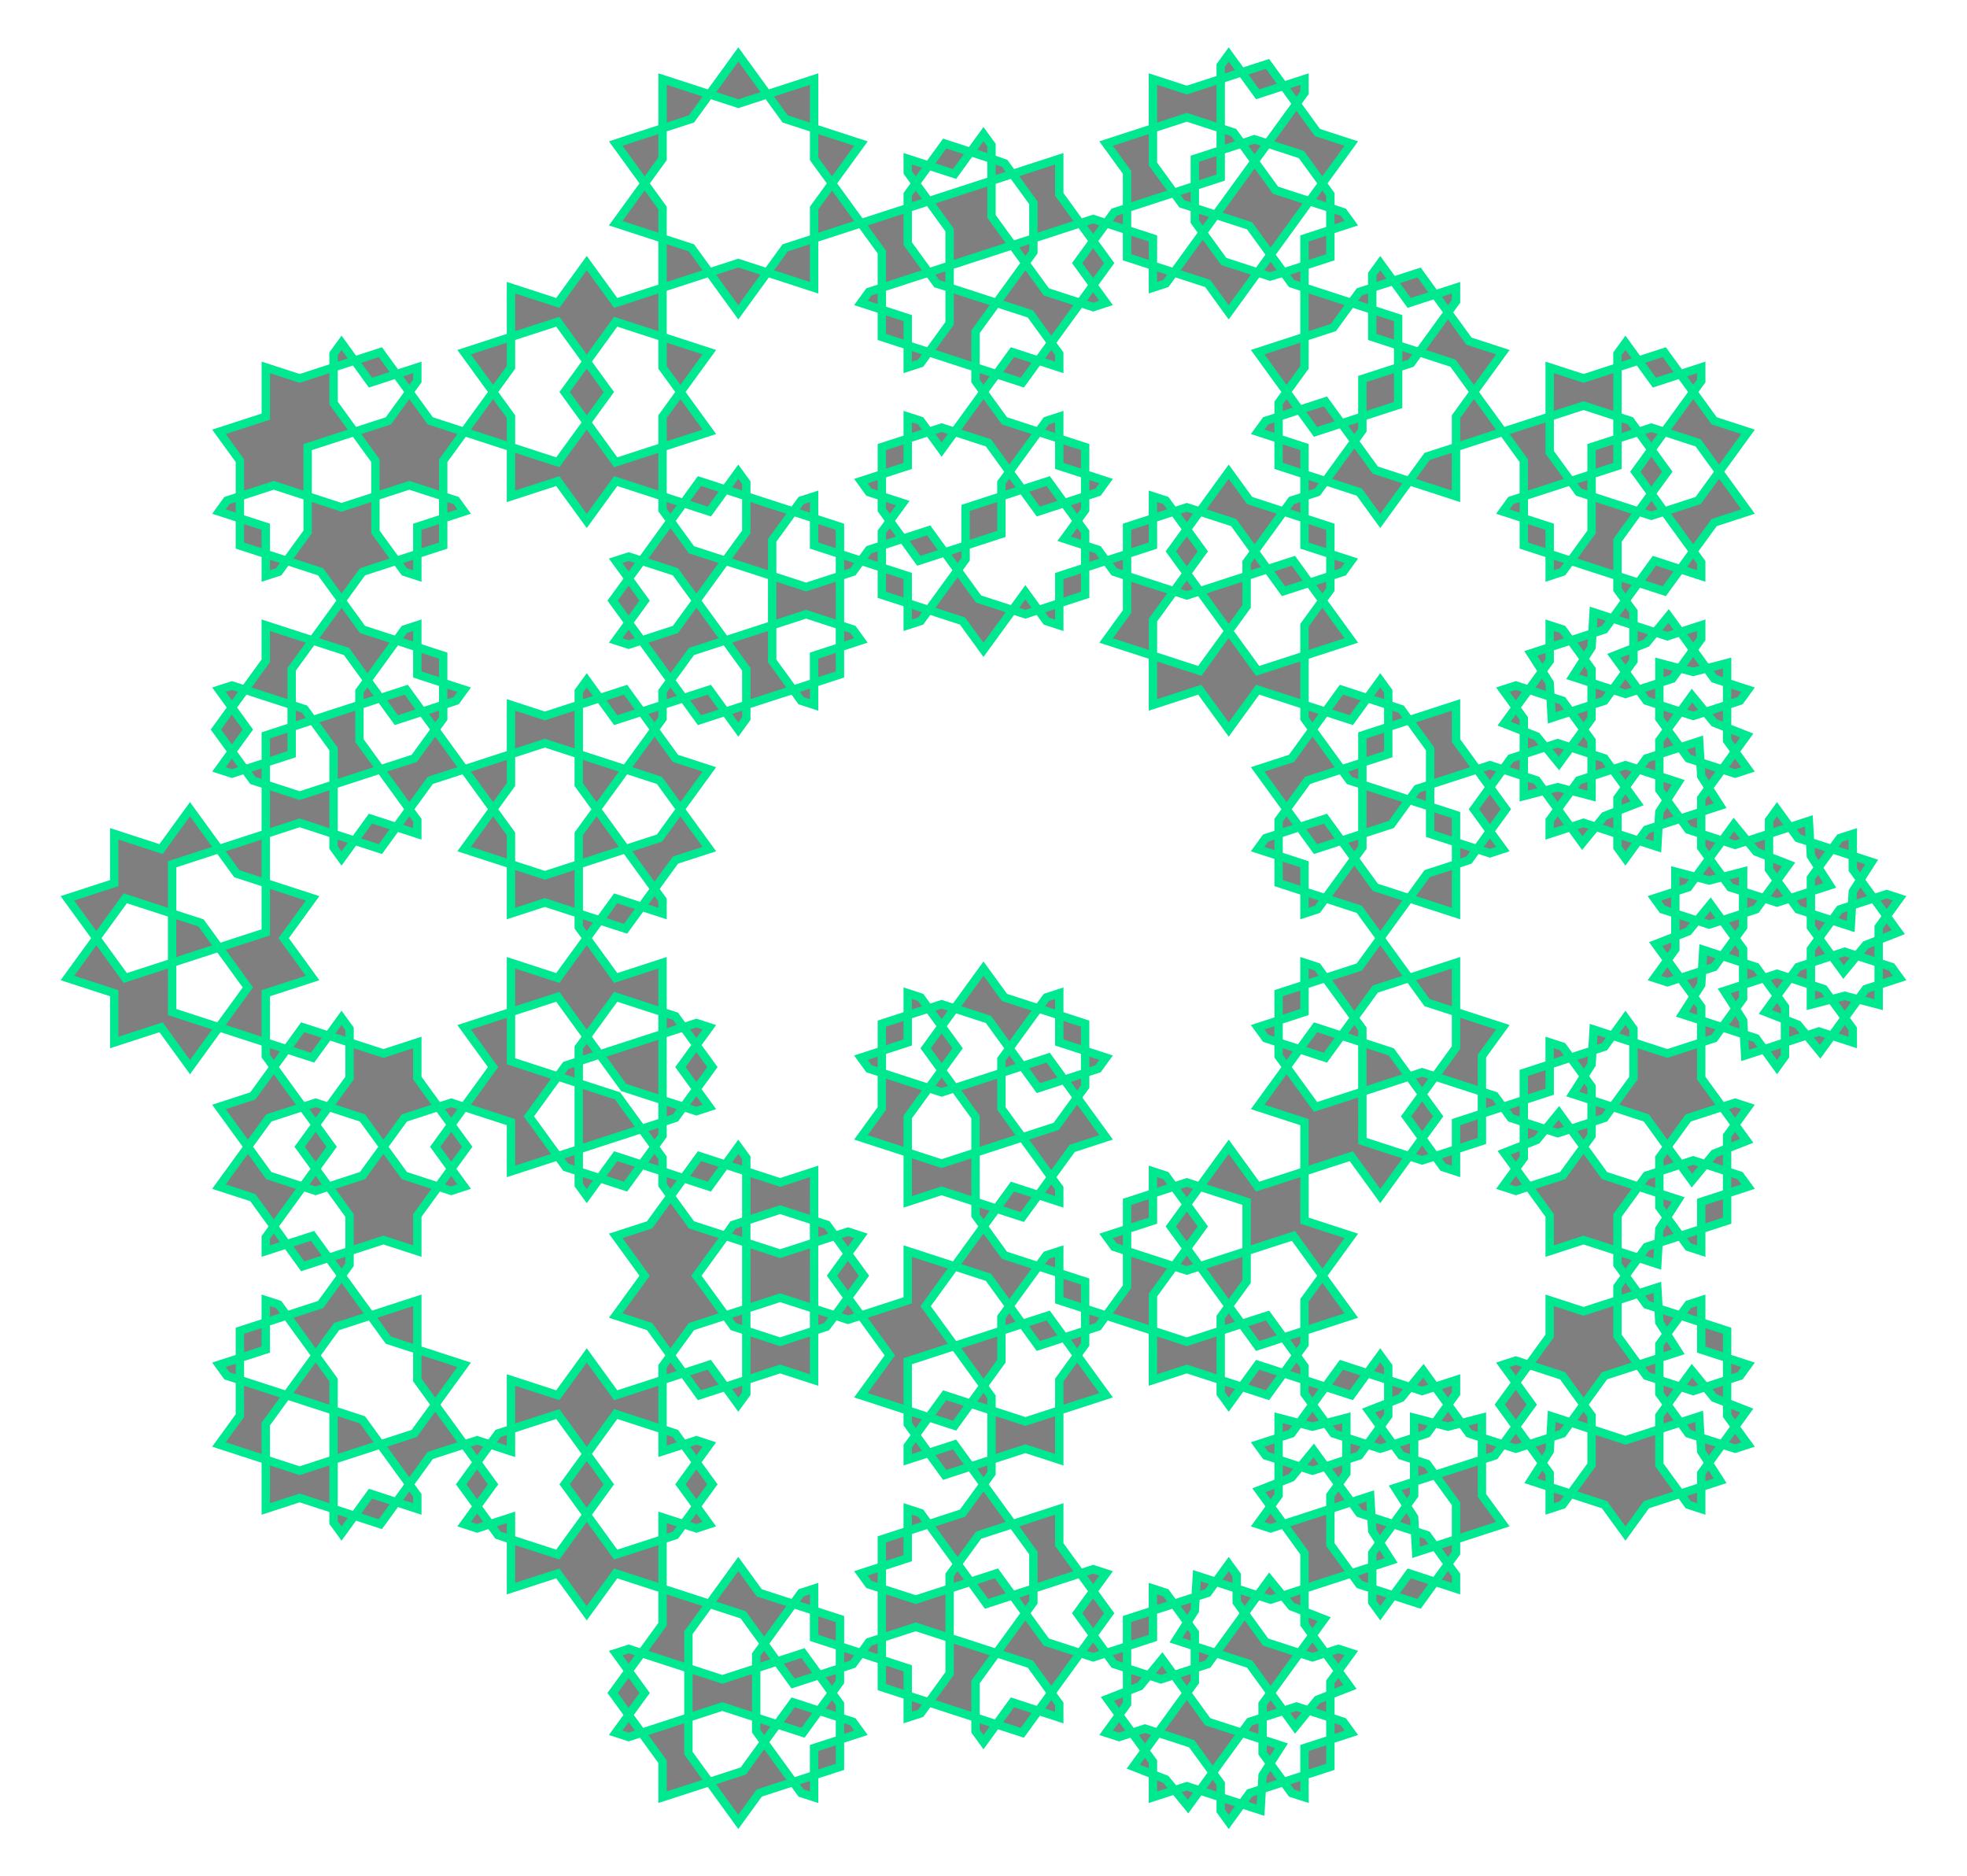 <?xml version="1.0" encoding="UTF-8" standalone="no"?>
<!DOCTYPE svg PUBLIC "-//W3C//DTD SVG 1.1//EN" "http://www.w3.org/Graphics/SVG/1.1/DTD/svg11.dtd">
<svg xmlns="http://www.w3.org/2000/svg" xmlns:xlink="http://www.w3.org/1999/xlink" viewBox="0 0 469.607 447.895" version="1.1" xml:space="preserve">
<defs>
<path id="p1" fill-rule="evenodd" stroke="#00E990" stroke-opacity="1" stroke-width="2.0" d="M10.0,0.0 L21.18,15.388 L39.271,21.266 L28.09,36.655 L28.09,55.676 L10,49.798 L-8.09,55.676 L-8.09,36.655 L-19.271,21.266 L-1.18,15.388 Z M28.09,5.878 L28.09,24.899 L39.271,40.287 L21.18,46.165 L10.0,61.554 L-1.18,46.165 L-19.271,40.287 L-8.09,24.899 L-8.09,5.878 L10,11.756 Z"/>
<path id="r1" d="M16.91,9.511 L21.18,15.388 L28.09,17.634 L28.09,24.899 L32.361,30.777 L28.09,36.655 L28.09,43.92 L21.18,46.165 L16.91,52.043 L10,49.798 L3.09,52.043 L-1.18,46.165 L-8.09,43.92 L-8.09,36.655 L-12.361,30.777 L-8.09,24.899 L-8.09,17.634 L-1.18,15.388 L3.09,9.511 L10,11.756 Z"/>
<path id="p2" fill-rule="evenodd" stroke="#00E990" stroke-opacity="1" stroke-width="2.0" d="M10.0,0.0 L15.0,6.882 L23.09,9.511 L18.09,16.392 L18.09,24.899 L10.0,22.27 L1.91,24.899 L1.91,16.392 L-3.09,9.511 L5.0,6.882 Z"/>
<path id="p3" fill-rule="evenodd" stroke="#00E990" stroke-opacity="1" stroke-width="2.0" d="M10.0,0.0 L16.91,9.511 L28.09,5.878 L28.09,11.756 L28.09,17.634 L16.91,14.001 L10.0,23.511 L3.09,14.001 L-8.09,17.634 L-8.09,11.756 L-8.09,5.878 L3.09,9.511 Z"/>
<path id="p4" fill-rule="evenodd" stroke="#00E990" stroke-opacity="1" stroke-width="2.0" d="M10.0,0.0 L16.91,9.511 L10.0,11.756 L3.09,9.511 Z M10.0,38.042 L3.09,28.532 L10.0,26.287 L16.91,28.532 Z"/>
<path id="p5" fill-rule="evenodd" stroke="#00E990" stroke-opacity="1" stroke-width="2.0" d="M10.0,0.0 L15.0,6.882 L23.09,9.511 L19.635,14.266 L16.18,19.021 L11.18,12.139 L3.09,9.511 L6.545,4.755 Z"/>
<path id="p6" fill-rule="evenodd" stroke="#00E990" stroke-opacity="1" stroke-width="2.0" d="M10.0,0.0 L21.18,15.388 L39.271,21.266 L27.361,37.659 L8.09,43.92 L8.09,24.899 L-3.09,9.511 L5.0,6.882 Z M26.18,49.798 L15.0,34.41 L-3.09,28.532 L8.82,12.139 L28.09,5.878 L28.09,24.899 L39.271,40.287 L31.18,42.916 Z"/>
<path id="p7" fill-rule="evenodd" stroke="#00E990" stroke-opacity="1" stroke-width="2.0" d="M10.0,0.0 L15.0,6.882 L23.09,9.511 L16.18,19.021 L23.09,28.532 L15.0,31.16 L10.0,38.042 L5.0,31.16 L-3.09,28.532 L3.82,19.021 L-3.09,9.511 L5.0,6.882 Z"/>
<path id="p8" fill-rule="evenodd" stroke="#00E990" stroke-opacity="1" stroke-width="2.0" d="M10.0,0.0 L21.18,15.388 L28.09,17.634 L28.09,5.878 L10.0,11.756 L3.09,9.511 Z M16.18,42.533 L5.0,27.144 L-1.91,24.899 L-1.91,36.655 L16.18,30.777 L23.09,33.022 Z"/>
<path id="p9" fill-rule="evenodd" stroke="#00E990" stroke-opacity="1" stroke-width="2.0" d="M10.0,0.0 L16.91,9.511 L28.09,5.878 L28.09,9.127 L26.18,11.756 L19.271,2.245 L8.09,5.878 L8.09,2.629 Z"/>
<path id="p18" fill-rule="evenodd" stroke="#00E990" stroke-opacity="1" stroke-width="2.0" d="M10.0,0.0 L27.361,23.895 L30.451,24.899 L30.451,9.894 L39.271,-2.245 L36.18,-3.249 L8.09,5.878 L8.09,2.629 Z M28.09,-5.878 L31.18,-4.874 L48.541,19.021 L50.451,16.392 L50.451,13.143 L22.361,22.27 L19.271,21.266 L28.09,9.127 Z"/>
<path id="p19" fill-rule="evenodd" stroke="#00E990" stroke-opacity="1" stroke-width="2.0" d="M10.0,0.0 L25.451,21.266 L22.289,22.293 L19.271,21.266 L27.361,10.131 L40.451,5.878 L40.451,9.127 L38.541,11.756 L23.09,-9.511 L26.057,-10.475 L29.271,-9.511 L21.18,1.625 L8.09,5.878 L8.09,2.629 Z"/>
<path id="p20" fill-rule="evenodd" stroke="#00E990" stroke-opacity="1" stroke-width="2.0" d="M10.0,0.0 L15.279,7.265 L10.0,14.531 L4.721,7.265 Z M28.09,-5.878 L39.271,-2.245 L28.09,13.143 L28.09,20.409 L39.271,16.776 L28.09,1.388 Z M-8.09,-5.878 L-8.09,1.388 L-19.271,16.776 L-8.09,20.409 L-8.09,13.143 L-19.271,-2.245 Z"/>
<path id="p34" fill-rule="evenodd" stroke="#00E990" stroke-opacity="1" stroke-width="2.0" d="M10.0,0.0 L15.279,7.265 L10.0,14.531 L4.721,7.265 Z M28.09,-5.878 L31.18,-4.874 L33.09,-2.245 L28.09,-0.621 Z M33.09,16.776 L31.18,19.405 L28.09,20.409 L28.09,15.151 Z M-8.09,20.409 L-11.18,19.405 L-13.09,16.776 L-8.09,15.151 Z M-13.09,-2.245 L-11.18,-4.874 L-8.09,-5.878 L-8.09,-0.621 Z"/>
<path id="p43" fill-rule="evenodd" stroke="#00E990" stroke-opacity="1" stroke-width="2.0" d="M10.0,0.0 L15.0,6.882 L23.09,9.511 L21.18,12.139 L18.09,13.143 L18.09,3.143 L10.0,5.257 L1.91,3.143 L1.91,13.143 L-1.18,12.139 L-3.09,9.511 L5.0,6.882 Z"/>
</defs>
<g transform="translate(71.541 143.373) scale(1 -1) rotate(0.0)">
<use xlink:href="#p2" transform="matrix(1.0 0.0 0.0 1.0 0.0 0.0)" fill="#000000" fill-opacity="0.502"/>
<use xlink:href="#p5" transform="matrix(-0.309 0.951 -0.951 -0.309 26.18 -19.021)" fill="#000000" fill-opacity="0.502"/>
<use xlink:href="#p9" transform="matrix(-0.809 -0.588 0.588 -0.809 42.361 30.777)" fill="#000000" fill-opacity="0.502"/>
<use xlink:href="#p2" transform="matrix(0.809 -0.588 0.588 0.809 10.0 30.777)" fill="#000000" fill-opacity="0.502"/>
<use xlink:href="#p9" transform="matrix(0.309 -0.951 0.951 0.309 20.0 0.0)" fill="#000000" fill-opacity="0.502"/>
<use xlink:href="#p5" transform="matrix(0.809 0.588 -0.588 0.809 -10 -30.777)" fill="#000000" fill-opacity="0.502"/>
<use xlink:href="#p9" transform="matrix(-0.809 0.588 -0.588 -0.809 42.361 -30.777)" fill="#000000" fill-opacity="0.502"/>
<use xlink:href="#p20" transform="matrix(1 -2.664535259100376e-16 2.664535259100376e-16 1 58.541 42.533)" fill="#000000" fill-opacity="0.502"/>
<use xlink:href="#p9" transform="matrix(0.809 -0.588 0.588 0.809 -3.552713678800501e-15 61.554)" fill="#000000" fill-opacity="0.502"/>
<use xlink:href="#p9" transform="matrix(-0.809 -0.588 0.588 -0.809 6.18 -19.021)" fill="#000000" fill-opacity="0.502"/>
<use xlink:href="#p9" transform="matrix(0.309 0.951 -0.951 0.309 -16.18 -49.798)" fill="#000000" fill-opacity="0.502"/>
<use xlink:href="#p5" transform="matrix(0.309 0.951 -0.951 0.309 16.18 -49.798)" fill="#000000" fill-opacity="0.502"/>
<use xlink:href="#p5" transform="matrix(1 0.0 0.0 1 16.18 -49.798)" fill="#000000" fill-opacity="0.502"/>
<use xlink:href="#p3" transform="matrix(-1 2.664535259100376e-16 -2.664535259100376e-16 -1 78.541 42.533)" fill="#000000" fill-opacity="0.502"/>
<use xlink:href="#p3" transform="matrix(1 -2.664535259100376e-16 2.664535259100376e-16 1 58.541 57.063)" fill="#000000" fill-opacity="0.502"/>
<use xlink:href="#p7" transform="matrix(0.809 -0.588 0.588 0.809 -22.361 30.777)" fill="#000000" fill-opacity="0.502"/>
<use xlink:href="#p9" transform="matrix(-1 0.0 0.0 -1 36.18 -49.798)" fill="#000000" fill-opacity="0.502"/>
<use xlink:href="#p8" transform="matrix(-0.309 -0.951 0.951 -0.309 42.361 -30.777)" fill="#000000" fill-opacity="0.502"/>
<use xlink:href="#p9" transform="matrix(-1 2.664535259100376e-16 -2.664535259100376e-16 -1 114.721 30.777)" fill="#000000" fill-opacity="0.502"/>
<use xlink:href="#r1" transform="matrix(0.809 -0.588 0.588 0.809 78.541 80.575)" fill="#000000" fill-opacity="0"/>
<use xlink:href="#p1" transform="matrix(0.809 -0.588 0.588 0.809 78.541 80.575)" fill="#000000" fill-opacity="0.502"/>
<use xlink:href="#p9" transform="matrix(-0.309 0.951 -0.951 -0.309 1.7763568394002505e-15 -3.552713678800501e-15)" fill="#000000" fill-opacity="0.502"/>
<use xlink:href="#p5" transform="matrix(0.809 -0.588 0.588 0.809 -16.18 -49.798)" fill="#000000" fill-opacity="0.502"/>
<use xlink:href="#p5" transform="matrix(-0.809 0.588 -0.588 -0.809 74.721 -68.819)" fill="#000000" fill-opacity="0.502"/>
<use xlink:href="#p5" transform="matrix(-0.309 0.951 -0.951 -0.309 100.902 -49.798)" fill="#000000" fill-opacity="0.502"/>
<use xlink:href="#p5" transform="matrix(0.809 -0.588 0.588 0.809 42.361 -30.777)" fill="#000000" fill-opacity="0.502"/>
<use xlink:href="#p5" transform="matrix(-0.309 0.951 -0.951 -0.309 104.721 -3.907985046680551e-14)" fill="#000000" fill-opacity="0.502"/>
<use xlink:href="#p5" transform="matrix(0.309 0.951 -0.951 0.309 147.082 68.819)" fill="#000000" fill-opacity="0.502"/>
<use xlink:href="#p4" transform="matrix(-0.809 0.588 -0.588 -0.809 -1.4210854715202004e-14 -61.554)" fill="#000000" fill-opacity="0.502"/>
<use xlink:href="#p9" transform="matrix(0.809 -0.588 0.588 0.809 58.541 -19.021)" fill="#000000" fill-opacity="0.502"/>
<use xlink:href="#p9" transform="matrix(-0.309 0.951 -0.951 -0.309 153.262 49.798)" fill="#000000" fill-opacity="0.502"/>
<use xlink:href="#p3" transform="matrix(0.809 0.588 -0.588 0.809 -38.541 -80.575)" fill="#000000" fill-opacity="0.502"/>
<use xlink:href="#p9" transform="matrix(0.809 -0.588 0.588 0.809 78.541 -19.021)" fill="#000000" fill-opacity="0.502"/>
<use xlink:href="#p5" transform="matrix(-0.809 -0.588 0.588 -0.809 163.262 80.575)" fill="#000000" fill-opacity="0.502"/>
<use xlink:href="#p3" transform="matrix(0.809 -0.588 0.588 0.809 -52.361 -99.596)" fill="#000000" fill-opacity="0.502"/>
<use xlink:href="#p5" transform="matrix(0.309 0.951 -0.951 0.309 114.721 -30.777)" fill="#000000" fill-opacity="0.502"/>
<use xlink:href="#p9" transform="matrix(1 -1.7763568394002506e-16 1.7763568394002506e-16 1 153.262 49.798)" fill="#000000" fill-opacity="0.502"/>
<use xlink:href="#p3" transform="matrix(0.309 0.951 -0.951 0.309 -1.4210854715202004e-14 -99.596)" fill="#000000" fill-opacity="0.502"/>
<use xlink:href="#p9" transform="matrix(0.809 0.588 -0.588 0.809 114.721 -30.777)" fill="#000000" fill-opacity="0.502"/>
<use xlink:href="#p5" transform="matrix(-1 8.881784197001253e-17 -8.881784197001253e-17 -1 104.721 1.0658141036401503e-14)" fill="#000000" fill-opacity="0.502"/>
<use xlink:href="#p5" transform="matrix(-0.309 0.951 -0.951 -0.309 179.443 30.777)" fill="#000000" fill-opacity="0.502"/>
<use xlink:href="#p5" transform="matrix(-0.309 0.951 -0.951 -0.309 189.443 61.554)" fill="#000000" fill-opacity="0.502"/>
<use xlink:href="#p9" transform="matrix(-1 0.0 0.0 -1 20.0 -99.596)" fill="#000000" fill-opacity="0.502"/>
<use xlink:href="#p5" transform="matrix(-0.809 0.588 -0.588 -0.809 137.082 3.552713678800501e-15)" fill="#000000" fill-opacity="0.502"/>
<use xlink:href="#p9" transform="matrix(-0.309 -0.951 0.951 -0.309 78.541 19.021)" fill="#000000" fill-opacity="0.502"/>
<use xlink:href="#p9" transform="matrix(-0.309 0.951 -0.951 -0.309 195.623 19.021)" fill="#000000" fill-opacity="0.502"/>
<use xlink:href="#p9" transform="matrix(-0.309 -0.951 0.951 -0.309 189.443 99.596)" fill="#000000" fill-opacity="0.502"/>
<use xlink:href="#p5" transform="matrix(-1 0.0 0.0 -1 3.82 -111.352)" fill="#000000" fill-opacity="0.502"/>
<use xlink:href="#p2" transform="matrix(1 -8.881784197001253e-17 8.881784197001253e-17 1 10 -130.373)" fill="#000000" fill-opacity="0.502"/>
<use xlink:href="#p9" transform="matrix(-0.809 0.588 -0.588 -0.809 195.623 19.021)" fill="#000000" fill-opacity="0.502"/>
<use xlink:href="#p5" transform="matrix(-0.309 -0.951 0.951 -0.309 173.262 111.352)" fill="#000000" fill-opacity="0.502"/>
<use xlink:href="#p9" transform="matrix(-0.309 0.951 -0.951 -0.309 211.803 68.819)" fill="#000000" fill-opacity="0.502"/>
<use xlink:href="#p2" transform="matrix(-0.309 -0.951 0.951 -0.309 10 -130.373)" fill="#000000" fill-opacity="0.502"/>
<use xlink:href="#p34" transform="matrix(-0.809 0.588 -0.588 -0.809 175.623 19.021)" fill="#000000" fill-opacity="0.502"/>
<use xlink:href="#p19" transform="matrix(-0.809 0.588 -0.588 -0.809 183.262 80.575)" fill="#000000" fill-opacity="0.502"/>
<use xlink:href="#p5" transform="matrix(-0.309 0.951 -0.951 -0.309 231.803 68.819)" fill="#000000" fill-opacity="0.502"/>
<use xlink:href="#p5" transform="matrix(0.309 0.951 -0.951 0.309 205.623 87.84)" fill="#000000" fill-opacity="0.502"/>
<use xlink:href="#p9" transform="matrix(0.309 0.951 -0.951 0.309 3.82 -149.394)" fill="#000000" fill-opacity="0.502"/>
<use xlink:href="#p9" transform="matrix(-0.809 0.588 -0.588 -0.809 20 -161.15)" fill="#000000" fill-opacity="0.502"/>
<use xlink:href="#p9" transform="matrix(-0.809 -0.588 0.588 -0.809 153.262 49.798)" fill="#000000" fill-opacity="0.502"/>
<use xlink:href="#p9" transform="matrix(0.809 -0.588 0.588 0.809 130.902 19.021)" fill="#000000" fill-opacity="0.502"/>
<use xlink:href="#p9" transform="matrix(-0.809 -0.588 0.588 -0.809 195.623 19.021)" fill="#000000" fill-opacity="0.502"/>
<use xlink:href="#p9" transform="matrix(-1 1.7763568394002506e-16 -1.7763568394002506e-16 -1 173.262 111.352)" fill="#000000" fill-opacity="0.502"/>
<use xlink:href="#p9" transform="matrix(0.809 0.588 -0.588 0.809 205.623 87.84)" fill="#000000" fill-opacity="0.502"/>
<use xlink:href="#p5" transform="matrix(-0.309 0.951 -0.951 -0.309 3.82 -149.394)" fill="#000000" fill-opacity="0.502"/>
<use xlink:href="#p6" transform="matrix(-0.309 -0.951 0.951 -0.309 -3.197442310920451e-14 -161.15)" fill="#000000" fill-opacity="0.502"/>
<use xlink:href="#p9" transform="matrix(0.309 -0.951 0.951 0.309 130.902 19.021)" fill="#000000" fill-opacity="0.502"/>
<use xlink:href="#p9" transform="matrix(-0.809 -0.588 0.588 -0.809 211.803 30.777)" fill="#000000" fill-opacity="0.502"/>
<use xlink:href="#p5" transform="matrix(-0.809 0.588 -0.588 -0.809 227.984 118.617)" fill="#000000" fill-opacity="0.502"/>
<use xlink:href="#p9" transform="matrix(0.809 0.588 -0.588 0.809 -22.361 -191.926)" fill="#000000" fill-opacity="0.502"/>
<use xlink:href="#p5" transform="matrix(0.809 -0.588 0.588 0.809 -16.18 -210.948)" fill="#000000" fill-opacity="0.502"/>
<use xlink:href="#p9" transform="matrix(-1 1.7763568394002506e-16 -1.7763568394002506e-16 -1 36.18 -210.948)" fill="#000000" fill-opacity="0.502"/>
<use xlink:href="#p9" transform="matrix(0.309 0.951 -0.951 0.309 42.361 -229.969)" fill="#000000" fill-opacity="0.502"/>
<use xlink:href="#p9" transform="matrix(-0.309 0.951 -0.951 -0.309 137.082 -6.394884621840902e-14)" fill="#000000" fill-opacity="0.502"/>
<use xlink:href="#p5" transform="matrix(0.309 -0.951 0.951 0.309 147.082 7.265)" fill="#000000" fill-opacity="0.502"/>
<use xlink:href="#p5" transform="matrix(-0.809 -0.588 0.588 -0.809 205.623 11.756)" fill="#000000" fill-opacity="0.502"/>
<use xlink:href="#p9" transform="matrix(0.809 -0.588 0.588 0.809 211.803 130.373)" fill="#000000" fill-opacity="0.502"/>
<use xlink:href="#p5" transform="matrix(0.809 0.588 -0.588 0.809 -16.18 -210.948)" fill="#000000" fill-opacity="0.502"/>
<use xlink:href="#p34" transform="matrix(1 -1.332267629550188e-16 1.332267629550188e-16 1 58.541 -218.213)" fill="#000000" fill-opacity="0.502"/>
<use xlink:href="#p5" transform="matrix(0.809 0.588 -0.588 0.809 104.721 -6.394884621840902e-14)" fill="#000000" fill-opacity="0.502"/>
<use xlink:href="#p9" transform="matrix(-0.309 -0.951 0.951 -0.309 211.803 30.777)" fill="#000000" fill-opacity="0.502"/>
<use xlink:href="#p5" transform="matrix(0.309 -0.951 0.951 0.309 227.984 118.617)" fill="#000000" fill-opacity="0.502"/>
<use xlink:href="#p3" transform="matrix(-1 1.332267629550188e-16 -1.332267629550188e-16 -1 78.541 -218.213)" fill="#000000" fill-opacity="0.502"/>
<use xlink:href="#p9" transform="matrix(0.309 0.951 -0.951 0.309 94.721 -229.969)" fill="#000000" fill-opacity="0.502"/>
<use xlink:href="#p3" transform="matrix(1 -8.881784197001253e-17 8.881784197001253e-17 1 58.541 -203.682)" fill="#000000" fill-opacity="0.502"/>
<use xlink:href="#p5" transform="matrix(-0.309 0.951 -0.951 -0.309 237.984 11.756)" fill="#000000" fill-opacity="0.502"/>
<use xlink:href="#p5" transform="matrix(-0.809 -0.588 0.588 -0.809 94.721 -229.969)" fill="#000000" fill-opacity="0.502"/>
<use xlink:href="#p9" transform="matrix(-0.809 0.588 -0.588 -0.809 114.721 -191.926)" fill="#000000" fill-opacity="0.502"/>
<use xlink:href="#p9" transform="matrix(0.309 0.951 -0.951 0.309 78.541 -279.767)" fill="#000000" fill-opacity="0.502"/>
<use xlink:href="#p5" transform="matrix(0.809 -0.588 0.588 0.809 84.721 -260.746)" fill="#000000" fill-opacity="0.502"/>
<use xlink:href="#p5" transform="matrix(-0.809 0.588 -0.588 -0.809 130.902 -180.171)" fill="#000000" fill-opacity="0.502"/>
<use xlink:href="#p7" transform="matrix(1 -8.881784197001253e-17 8.881784197001253e-17 1 78.541 -180.171)" fill="#000000" fill-opacity="0.502"/>
<use xlink:href="#p5" transform="matrix(0.309 0.951 -0.951 0.309 94.721 -291.522)" fill="#000000" fill-opacity="0.502"/>
<use xlink:href="#p9" transform="matrix(-1 1.7763568394002506e-16 -1.7763568394002506e-16 -1 137.082 -260.746)" fill="#000000" fill-opacity="0.502"/>
<use xlink:href="#p19" transform="matrix(0.809 0.588 -0.588 0.809 98.541 -180.171)" fill="#000000" fill-opacity="0.502"/>
<use xlink:href="#p9" transform="matrix(1 -8.881784197001253e-17 8.881784197001253e-17 1 78.541 -142.128)" fill="#000000" fill-opacity="0.502"/>
<use xlink:href="#p5" transform="matrix(1 -4.4408920985006264e-17 4.4408920985006264e-17 1 94.721 -291.522)" fill="#000000" fill-opacity="0.502"/>
<use xlink:href="#p9" transform="matrix(-0.809 0.588 -0.588 -0.809 137.082 -260.746)" fill="#000000" fill-opacity="0.502"/>
<use xlink:href="#p9" transform="matrix(-0.809 -0.588 0.588 -0.809 137.082 -260.746)" fill="#000000" fill-opacity="0.502"/>
<use xlink:href="#p5" transform="matrix(0.809 -0.588 0.588 0.809 98.541 -142.128)" fill="#000000" fill-opacity="0.502"/>
<use xlink:href="#p9" transform="matrix(-1 8.881784197001253e-17 -8.881784197001253e-17 -1 94.721 -130.373)" fill="#000000" fill-opacity="0.502"/>
<use xlink:href="#p9" transform="matrix(-0.309 0.951 -0.951 -0.309 137.082 -260.746)" fill="#000000" fill-opacity="0.502"/>
<use xlink:href="#p18" transform="matrix(0.809 0.588 -0.588 0.809 58.541 -142.128)" fill="#000000" fill-opacity="0.502"/>
<use xlink:href="#p9" transform="matrix(-0.309 0.951 -0.951 -0.309 153.262 -272.501)" fill="#000000" fill-opacity="0.502"/>
<use xlink:href="#p5" transform="matrix(0.309 -0.951 0.951 0.309 94.721 -229.969)" fill="#000000" fill-opacity="0.502"/>
<use xlink:href="#p9" transform="matrix(-0.309 -0.951 0.951 -0.309 94.721 -92.331)" fill="#000000" fill-opacity="0.502"/>
<use xlink:href="#p3" transform="matrix(1 -8.881784197001253e-17 8.881784197001253e-17 1 58.541 -104.086)" fill="#000000" fill-opacity="0.502"/>
<use xlink:href="#p5" transform="matrix(-0.809 -0.588 0.588 -0.809 163.262 -241.724)" fill="#000000" fill-opacity="0.502"/>
<use xlink:href="#p9" transform="matrix(-1 8.881784197001253e-17 -8.881784197001253e-17 -1 94.721 -68.819)" fill="#000000" fill-opacity="0.502"/>
<use xlink:href="#p3" transform="matrix(-0.309 0.951 -0.951 -0.309 64.721 -123.107)" fill="#000000" fill-opacity="0.502"/>
<use xlink:href="#p5" transform="matrix(-0.809 0.588 -0.588 -0.809 163.262 -241.724)" fill="#000000" fill-opacity="0.502"/>
<use xlink:href="#p5" transform="matrix(-1 8.881784197001253e-17 -8.881784197001253e-17 -1 100.902 -49.798)" fill="#000000" fill-opacity="0.502"/>
<use xlink:href="#p9" transform="matrix(0.309 0.951 -0.951 0.309 36.18 -149.394)" fill="#000000" fill-opacity="0.502"/>
<use xlink:href="#p9" transform="matrix(-0.809 0.588 -0.588 -0.809 183.262 -241.724)" fill="#000000" fill-opacity="0.502"/>
<use xlink:href="#p5" transform="matrix(-0.309 -0.951 0.951 -0.309 173.262 -210.948)" fill="#000000" fill-opacity="0.502"/>
<use xlink:href="#p5" transform="matrix(-1 8.881784197001253e-17 -8.881784197001253e-17 -1 173.262 -210.948)" fill="#000000" fill-opacity="0.502"/>
<use xlink:href="#p9" transform="matrix(0.809 -0.588 0.588 0.809 137.082 -199.192)" fill="#000000" fill-opacity="0.502"/>
<use xlink:href="#p9" transform="matrix(0.809 0.588 -0.588 0.809 130.902 -241.724)" fill="#000000" fill-opacity="0.502"/>
<use xlink:href="#p5" transform="matrix(0.809 -0.588 0.588 0.809 157.082 -199.192)" fill="#000000" fill-opacity="0.502"/>
<use xlink:href="#p4" transform="matrix(0.309 0.951 -0.951 0.309 189.443 -199.192)" fill="#000000" fill-opacity="0.502"/>
<use xlink:href="#p9" transform="matrix(-0.809 0.588 -0.588 -0.809 195.623 -180.171)" fill="#000000" fill-opacity="0.502"/>
<use xlink:href="#p9" transform="matrix(-0.309 0.951 -0.951 -0.309 195.623 -180.171)" fill="#000000" fill-opacity="0.502"/>
<use xlink:href="#p5" transform="matrix(-0.809 -0.588 0.588 -0.809 205.623 -149.394)" fill="#000000" fill-opacity="0.502"/>
<use xlink:href="#p5" transform="matrix(-0.309 0.951 -0.951 -0.309 179.443 -168.415)" fill="#000000" fill-opacity="0.502"/>
<use xlink:href="#p9" transform="matrix(-0.809 -0.588 0.588 -0.809 211.803 -130.373)" fill="#000000" fill-opacity="0.502"/>
<use xlink:href="#p9" transform="matrix(1 -8.881784197001253e-17 8.881784197001253e-17 1 153.262 -149.394)" fill="#000000" fill-opacity="0.502"/>
<use xlink:href="#p3" transform="matrix(-0.309 -0.951 0.951 -0.309 137.082 -161.15)" fill="#000000" fill-opacity="0.502"/>
<use xlink:href="#p9" transform="matrix(-0.309 -0.951 0.951 -0.309 211.803 -130.373)" fill="#000000" fill-opacity="0.502"/>
<use xlink:href="#p5" transform="matrix(1 -8.881784197001253e-17 8.881784197001253e-17 1 169.443 -137.638)" fill="#000000" fill-opacity="0.502"/>
<use xlink:href="#p9" transform="matrix(0.309 0.951 -0.951 0.309 130.902 -180.171)" fill="#000000" fill-opacity="0.502"/>
<use xlink:href="#p9" transform="matrix(1 -8.881784197001253e-17 8.881784197001253e-17 1 137.082 -199.192)" fill="#000000" fill-opacity="0.502"/>
<use xlink:href="#p4" transform="matrix(0.309 0.951 -0.951 0.309 247.984 -180.171)" fill="#000000" fill-opacity="0.502"/>
<use xlink:href="#p9" transform="matrix(0.809 -0.588 0.588 0.809 159.443 -106.861)" fill="#000000" fill-opacity="0.502"/>
<use xlink:href="#p3" transform="matrix(0.809 -0.588 0.588 0.809 217.984 -149.394)" fill="#000000" fill-opacity="0.502"/>
<use xlink:href="#p5" transform="matrix(0.309 0.951 -0.951 0.309 169.443 -137.638)" fill="#000000" fill-opacity="0.502"/>
<use xlink:href="#p9" transform="matrix(0.309 -0.951 0.951 0.309 173.262 -87.84)" fill="#000000" fill-opacity="0.502"/>
<use xlink:href="#p3" transform="matrix(0.809 -0.588 0.588 0.809 231.803 -130.373)" fill="#000000" fill-opacity="0.502"/>
<use xlink:href="#p9" transform="matrix(0.309 0.951 -0.951 0.309 153.262 -125.882)" fill="#000000" fill-opacity="0.502"/>
<use xlink:href="#p9" transform="matrix(0.309 0.951 -0.951 0.309 267.984 -142.128)" fill="#000000" fill-opacity="0.502"/>
<use xlink:href="#p5" transform="matrix(-0.309 0.951 -0.951 -0.309 179.443 -106.861)" fill="#000000" fill-opacity="0.502"/>
<use xlink:href="#p9" transform="matrix(0.809 0.588 -0.588 0.809 130.902 -118.617)" fill="#000000" fill-opacity="0.502"/>
<use xlink:href="#p9" transform="matrix(0.809 0.588 -0.588 0.809 267.984 -142.128)" fill="#000000" fill-opacity="0.502"/>
<use xlink:href="#p5" transform="matrix(0.809 0.588 -0.588 0.809 137.082 -137.638)" fill="#000000" fill-opacity="0.502"/>
<use xlink:href="#p9" transform="matrix(0.809 0.588 -0.588 0.809 284.164 -130.373)" fill="#000000" fill-opacity="0.502"/>
<use xlink:href="#p5" transform="matrix(0.809 -0.588 0.588 0.809 137.082 -137.638)" fill="#000000" fill-opacity="0.502"/>
<use xlink:href="#p43" transform="matrix(-0.809 -0.588 0.588 -0.809 300.344 -118.617)" fill="#000000" fill-opacity="0.502"/>
<use xlink:href="#p2" transform="matrix(-0.309 0.951 -0.951 -0.309 322.705 -149.394)" fill="#000000" fill-opacity="0.502"/>
<use xlink:href="#p43" transform="matrix(0.309 0.951 -0.951 0.309 326.525 -161.15)" fill="#000000" fill-opacity="0.502"/>
<use xlink:href="#p9" transform="matrix(-0.809 -0.588 0.588 -0.809 348.885 -130.373)" fill="#000000" fill-opacity="0.502"/>
<use xlink:href="#p43" transform="matrix(-0.309 0.951 -0.951 -0.309 332.705 -180.171)" fill="#000000" fill-opacity="0.502"/>
<use xlink:href="#p43" transform="matrix(0.809 0.588 -0.588 0.809 332.705 -142.128)" fill="#000000" fill-opacity="0.502"/>
<use xlink:href="#p9" transform="matrix(0.309 -0.951 0.951 0.309 326.525 -161.15)" fill="#000000" fill-opacity="0.502"/>
<use xlink:href="#p2" transform="matrix(-0.809 0.588 -0.588 -0.809 342.705 -111.352)" fill="#000000" fill-opacity="0.502"/>
<use xlink:href="#p43" transform="matrix(-0.809 0.588 -0.588 -0.809 348.885 -191.926)" fill="#000000" fill-opacity="0.502"/>
<use xlink:href="#p43" transform="matrix(-0.309 -0.951 0.951 -0.309 332.705 -80.575)" fill="#000000" fill-opacity="0.502"/>
<use xlink:href="#p43" transform="matrix(-0.309 -0.951 0.951 -0.309 306.525 -99.596)" fill="#000000" fill-opacity="0.502"/>
<use xlink:href="#p43" transform="matrix(-0.309 0.951 -0.951 -0.309 342.705 -210.948)" fill="#000000" fill-opacity="0.502"/>
<use xlink:href="#p43" transform="matrix(-0.809 -0.588 0.588 -0.809 336.525 -68.819)" fill="#000000" fill-opacity="0.502"/>
<use xlink:href="#p2" transform="matrix(0.309 -0.951 0.951 0.309 300.344 -203.682)" fill="#000000" fill-opacity="0.502"/>
<use xlink:href="#p43" transform="matrix(-1 0.0 0.0 -1 346.525 -61.554)" fill="#000000" fill-opacity="0.502"/>
<use xlink:href="#p43" transform="matrix(-0.309 -0.951 0.951 -0.309 296.525 -191.926)" fill="#000000" fill-opacity="0.502"/>
<use xlink:href="#p43" transform="matrix(-0.809 0.588 -0.588 -0.809 358.885 -61.554)" fill="#000000" fill-opacity="0.502"/>
<use xlink:href="#p9" transform="matrix(-0.309 -0.951 0.951 -0.309 290.344 -172.905)" fill="#000000" fill-opacity="0.502"/>
<use xlink:href="#p43" transform="matrix(-0.309 0.951 -0.951 -0.309 368.885 -68.819)" fill="#000000" fill-opacity="0.502"/>
<use xlink:href="#p43" transform="matrix(-0.309 0.951 -0.951 -0.309 342.705 -49.798)" fill="#000000" fill-opacity="0.502"/>
<use xlink:href="#p43" transform="matrix(-1 4.4408920985006264e-17 -4.4408920985006264e-17 -1 284.164 -191.926)" fill="#000000" fill-opacity="0.502"/>
<use xlink:href="#p2" transform="matrix(0.309 -0.951 0.951 0.309 290.344 -172.905)" fill="#000000" fill-opacity="0.502"/>
<use xlink:href="#p43" transform="matrix(0.309 0.951 -0.951 0.309 372.705 -80.575)" fill="#000000" fill-opacity="0.502"/>
<use xlink:href="#p43" transform="matrix(-0.809 0.588 -0.588 -0.809 348.885 -30.777)" fill="#000000" fill-opacity="0.502"/>
<use xlink:href="#p43" transform="matrix(-0.809 -0.588 0.588 -0.809 267.984 -180.171)" fill="#000000" fill-opacity="0.502"/>
<use xlink:href="#p43" transform="matrix(0.809 0.588 -0.588 0.809 368.885 -92.331)" fill="#000000" fill-opacity="0.502"/>
<use xlink:href="#p43" transform="matrix(-1 8.881784197001253e-17 -8.881784197001253e-17 -1 342.705 -11.756)" fill="#000000" fill-opacity="0.502"/>
<use xlink:href="#p9" transform="matrix(1 0.0 0.0 1 231.803 -191.926)" fill="#000000" fill-opacity="0.502"/>
<use xlink:href="#p43" transform="matrix(1 1.7763568394002506e-16 -1.7763568394002506e-16 1 358.885 -99.596)" fill="#000000" fill-opacity="0.502"/>
<use xlink:href="#p43" transform="matrix(-0.809 -0.588 0.588 -0.809 326.525 5.258016244624741e-13)" fill="#000000" fill-opacity="0.502"/>
<use xlink:href="#p43" transform="matrix(-1 0.0 0.0 -1 251.803 -191.926)" fill="#000000" fill-opacity="0.502"/>
<use xlink:href="#p9" transform="matrix(-1 -8.881784197001253e-17 8.881784197001253e-17 -1 247.984 -180.171)" fill="#000000" fill-opacity="0.502"/>
<use xlink:href="#p43" transform="matrix(0.809 -0.588 0.588 0.809 346.525 -99.596)" fill="#000000" fill-opacity="0.502"/>
<use xlink:href="#p43" transform="matrix(-0.309 -0.951 0.951 -0.309 306.525 5.258016244624741e-13)" fill="#000000" fill-opacity="0.502"/>
<use xlink:href="#p43" transform="matrix(-0.809 -0.588 0.588 -0.809 241.803 -199.192)" fill="#000000" fill-opacity="0.502"/>
<use xlink:href="#p9" transform="matrix(-0.809 0.588 -0.588 -0.809 247.984 -180.171)" fill="#000000" fill-opacity="0.502"/>
<use xlink:href="#p43" transform="matrix(0.309 -0.951 0.951 0.309 336.525 -92.331)" fill="#000000" fill-opacity="0.502"/>
<use xlink:href="#p43" transform="matrix(0.309 -0.951 0.951 0.309 290.344 -11.756)" fill="#000000" fill-opacity="0.502"/>
<use xlink:href="#p5" transform="matrix(-0.309 -0.951 0.951 -0.309 237.984 -210.948)" fill="#000000" fill-opacity="0.502"/>
<use xlink:href="#p5" transform="matrix(-0.809 0.588 -0.588 -0.809 227.984 -180.171)" fill="#000000" fill-opacity="0.502"/>
<use xlink:href="#p43" transform="matrix(0.809 -0.588 0.588 0.809 284.164 -30.777)" fill="#000000" fill-opacity="0.502"/>
<use xlink:href="#p43" transform="matrix(-0.809 0.588 -0.588 -0.809 247.984 -241.724)" fill="#000000" fill-opacity="0.502"/>
<use xlink:href="#p43" transform="matrix(-0.309 0.951 -0.951 -0.309 264.164 -229.969)" fill="#000000" fill-opacity="0.502"/>
<use xlink:href="#p43" transform="matrix(1 -1.7763568394002506e-16 1.7763568394002506e-16 1 290.344 -49.798)" fill="#000000" fill-opacity="0.502"/>
<use xlink:href="#p43" transform="matrix(-0.309 -0.951 0.951 -0.309 211.803 -229.969)" fill="#000000" fill-opacity="0.502"/>
<use xlink:href="#p43" transform="matrix(0.309 -0.951 0.951 0.309 257.984 -210.948)" fill="#000000" fill-opacity="0.502"/>
<use xlink:href="#p43" transform="matrix(0.809 0.588 -0.588 0.809 306.525 -61.554)" fill="#000000" fill-opacity="0.502"/>
<use xlink:href="#p9" transform="matrix(0.309 0.951 -0.951 0.309 284.164 -68.819)" fill="#000000" fill-opacity="0.502"/>
<use xlink:href="#p9" transform="matrix(0.809 0.588 -0.588 0.809 189.443 -260.746)" fill="#000000" fill-opacity="0.502"/>
<use xlink:href="#p9" transform="matrix(-1 4.4408920985006264e-17 -4.4408920985006264e-17 -1 284.164 -229.969)" fill="#000000" fill-opacity="0.502"/>
<use xlink:href="#p5" transform="matrix(-0.309 -0.951 0.951 -0.309 274.164 -199.192)" fill="#000000" fill-opacity="0.502"/>
<use xlink:href="#p43" transform="matrix(0.309 0.951 -0.951 0.309 326.525 -61.554)" fill="#000000" fill-opacity="0.502"/>
<use xlink:href="#p5" transform="matrix(0.309 0.951 -0.951 0.309 277.984 -49.798)" fill="#000000" fill-opacity="0.502"/>
<use xlink:href="#p43" transform="matrix(-0.809 -0.588 0.588 -0.809 205.623 -248.99)" fill="#000000" fill-opacity="0.502"/>
<use xlink:href="#p9" transform="matrix(-0.309 -0.951 0.951 -0.309 189.443 -222.703)" fill="#000000" fill-opacity="0.502"/>
<use xlink:href="#p9" transform="matrix(-0.809 -0.588 0.588 -0.809 267.984 -19.021)" fill="#000000" fill-opacity="0.502"/>
<use xlink:href="#p43" transform="matrix(0.809 -0.588 0.588 0.809 195.623 -279.767)" fill="#000000" fill-opacity="0.502"/>
<use xlink:href="#p5" transform="matrix(-0.309 0.951 -0.951 -0.309 189.443 -260.746)" fill="#000000" fill-opacity="0.502"/>
<use xlink:href="#p9" transform="matrix(-1 -8.881784197001253e-17 8.881784197001253e-17 -1 267.984 -19.021)" fill="#000000" fill-opacity="0.502"/>
<use xlink:href="#p43" transform="matrix(0.309 0.951 -0.951 0.309 231.803 -291.522)" fill="#000000" fill-opacity="0.502"/>
<use xlink:href="#p9" transform="matrix(-1 4.4408920985006264e-17 -4.4408920985006264e-17 -1 189.443 -260.746)" fill="#000000" fill-opacity="0.502"/>
<use xlink:href="#p3" transform="matrix(-1 -1.7763568394002506e-16 1.7763568394002506e-16 -1 231.803 -7.265)" fill="#000000" fill-opacity="0.502"/>
<use xlink:href="#p5" transform="matrix(-1 -8.881784197001253e-17 8.881784197001253e-17 -1 251.803 -30.777)" fill="#000000" fill-opacity="0.502"/>
<use xlink:href="#p9" transform="matrix(-0.809 -0.588 0.588 -0.809 254.164 -260.746)" fill="#000000" fill-opacity="0.502"/>
<use xlink:href="#p5" transform="matrix(-0.309 0.951 -0.951 -0.309 227.984 -279.767)" fill="#000000" fill-opacity="0.502"/>
<use xlink:href="#p4" transform="matrix(0.309 0.951 -0.951 0.309 247.984 -19.021)" fill="#000000" fill-opacity="0.502"/>
<use xlink:href="#p9" transform="matrix(0.809 -0.588 0.588 0.809 225.623 -49.798)" fill="#000000" fill-opacity="0.502"/>
<use xlink:href="#p43" transform="matrix(0.809 0.588 -0.588 0.809 237.984 -272.501)" fill="#000000" fill-opacity="0.502"/>
<use xlink:href="#p9" transform="matrix(-0.809 0.588 -0.588 -0.809 254.164 5.293543381412746e-13)" fill="#000000" fill-opacity="0.502"/>
<use xlink:href="#p9" transform="matrix(0.309 -0.951 0.951 0.309 225.623 -49.798)" fill="#000000" fill-opacity="0.502"/>
<use xlink:href="#p5" transform="matrix(-0.309 0.951 -0.951 -0.309 241.803 -260.746)" fill="#000000" fill-opacity="0.502"/>
<use xlink:href="#p9" transform="matrix(-0.309 0.951 -0.951 -0.309 254.164 5.293543381412746e-13)" fill="#000000" fill-opacity="0.502"/>
<use xlink:href="#p5" transform="matrix(0.309 -0.951 0.951 0.309 241.803 -61.554)" fill="#000000" fill-opacity="0.502"/>
<use xlink:href="#p9" transform="matrix(0.309 -0.951 0.951 0.309 225.623 49.798)" fill="#000000" fill-opacity="0.502"/>
<use xlink:href="#p5" transform="matrix(1 8.881784197001253e-17 -8.881784197001253e-17 1 241.803 -99.596)" fill="#000000" fill-opacity="0.502"/>
<use xlink:href="#p4" transform="matrix(0.809 0.588 -0.588 0.809 267.984 -80.575)" fill="#000000" fill-opacity="0.502"/>
<use xlink:href="#p5" transform="matrix(0.309 -0.951 0.951 0.309 241.803 38.042)" fill="#000000" fill-opacity="0.502"/>
<use xlink:href="#p9" transform="matrix(1 8.881784197001253e-17 -8.881784197001253e-17 1 225.623 -111.352)" fill="#000000" fill-opacity="0.502"/>
<use xlink:href="#p9" transform="matrix(-0.309 0.951 -0.951 -0.309 284.164 -68.819)" fill="#000000" fill-opacity="0.502"/>
<use xlink:href="#p20" transform="matrix(-0.809 0.588 -0.588 -0.809 270.344 49.798)" fill="#000000" fill-opacity="0.502"/>
<use xlink:href="#p4" transform="matrix(-0.809 0.588 -0.588 -0.809 284.164 -92.331)" fill="#000000" fill-opacity="0.502"/>
<use xlink:href="#p9" transform="matrix(0.809 0.588 -0.588 0.809 225.623 -111.352)" fill="#000000" fill-opacity="0.502"/>
<use xlink:href="#p9" transform="matrix(0.309 -0.951 0.951 0.309 247.984 80.575)" fill="#000000" fill-opacity="0.502"/>
<use xlink:href="#p9" transform="matrix(0.809 0.588 -0.588 0.809 231.803 68.819)" fill="#000000" fill-opacity="0.502"/>
<use xlink:href="#p9" transform="matrix(0.809 -0.588 0.588 0.809 225.623 49.798)" fill="#000000" fill-opacity="0.502"/>
<use xlink:href="#p5" transform="matrix(-0.309 -0.951 0.951 -0.309 290.344 49.798)" fill="#000000" fill-opacity="0.502"/>
<use xlink:href="#p5" transform="matrix(0.809 0.588 -0.588 0.809 274.164 -123.107)" fill="#000000" fill-opacity="0.502"/>
<use xlink:href="#p5" transform="matrix(0.309 -0.951 0.951 0.309 264.164 68.819)" fill="#000000" fill-opacity="0.502"/>
<use xlink:href="#p19" transform="matrix(1 1.7763568394002506e-16 -1.7763568394002506e-16 1 205.623 87.84)" fill="#000000" fill-opacity="0.502"/>
<use xlink:href="#p9" transform="matrix(-0.309 0.951 -0.951 -0.309 306.525 5.364597654988756e-13)" fill="#000000" fill-opacity="0.502"/>
<use xlink:href="#p9" transform="matrix(0.809 -0.588 0.588 0.809 247.984 80.575)" fill="#000000" fill-opacity="0.502"/>
<use xlink:href="#p5" transform="matrix(-0.809 -0.588 0.588 -0.809 316.525 30.777)" fill="#000000" fill-opacity="0.502"/>
<use xlink:href="#p9" transform="matrix(-0.809 -0.588 0.588 -0.809 322.705 49.798)" fill="#000000" fill-opacity="0.502"/>
<use xlink:href="#p5" transform="matrix(0.809 -0.588 0.588 0.809 290.344 49.798)" fill="#000000" fill-opacity="0.502"/>
<use xlink:href="#p9" transform="matrix(0.809 -0.588 0.588 0.809 306.525 61.554)" fill="#000000" fill-opacity="0.502"/>
<use xlink:href="#p5" transform="matrix(-0.309 0.951 -0.951 -0.309 348.885 30.777)" fill="#000000" fill-opacity="0.502"/>
<use xlink:href="#p9" transform="matrix(-0.309 -0.951 0.951 -0.309 322.705 49.798)" fill="#000000" fill-opacity="0.502"/>
<use xlink:href="#p5" transform="matrix(-1 -3.552713678800501e-16 3.552713678800501e-16 -1 348.885 30.777)" fill="#000000" fill-opacity="0.502"/>
<use xlink:href="#p9" transform="matrix(-1 -3.552713678800501e-16 3.552713678800501e-16 -1 342.705 11.756)" fill="#000000" fill-opacity="0.502"/>
</g>
</svg>